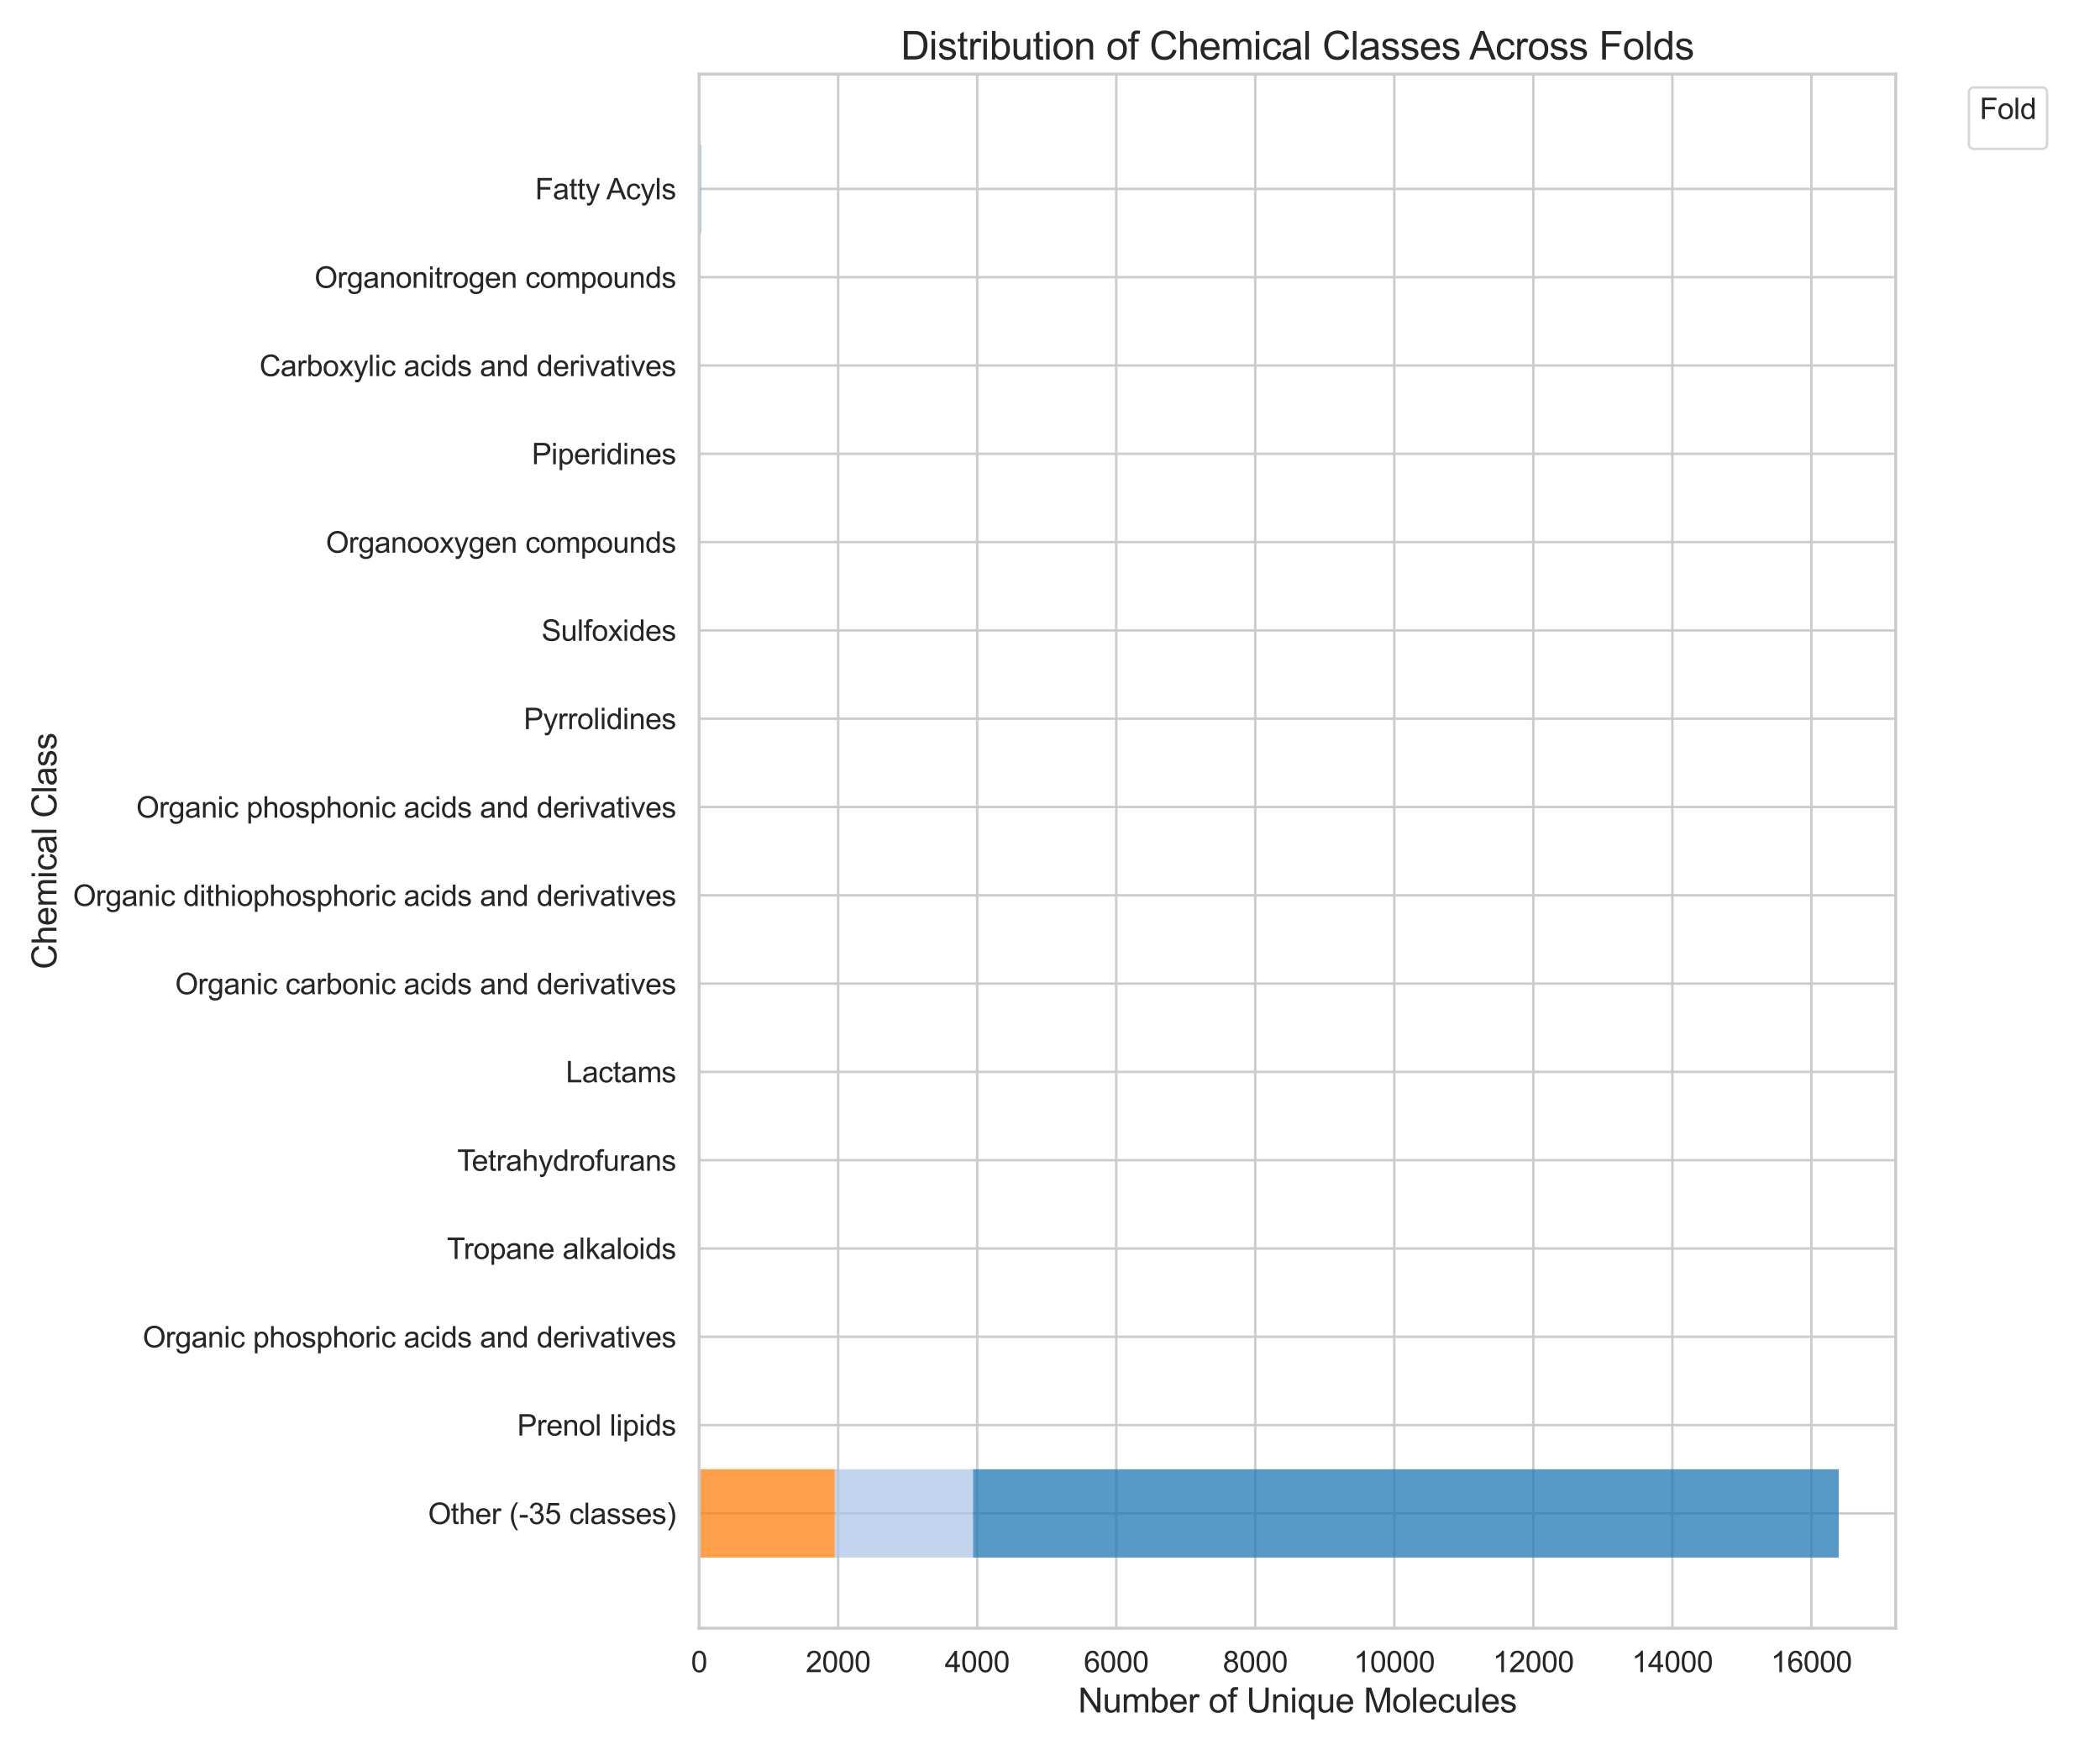 <?xml version="1.0" encoding="utf-8" standalone="no"?>
<!DOCTYPE svg PUBLIC "-//W3C//DTD SVG 1.1//EN"
  "http://www.w3.org/Graphics/SVG/1.1/DTD/svg11.dtd">
<svg xmlns:xlink="http://www.w3.org/1999/xlink" width="864pt" height="720pt" viewBox="0 0 864 720" xmlns="http://www.w3.org/2000/svg" version="1.1">
 <defs>
  <style type="text/css">*{stroke-linejoin: round; stroke-linecap: butt}</style>
 </defs>
 <g id="figure_1">
  <g id="patch_1">
   <path d="M 0 720 
L 864 720 
L 864 0 
L 0 0 
z
" style="fill: #ffffff"/>
  </g>
  <g id="axes_1">
   <g id="patch_2">
    <path d="M 287.64 669.78 
L 779.95 669.78 
L 779.95 30.48 
L 287.64 30.48 
z
" style="fill: #ffffff"/>
   </g>
   <g id="matplotlib.axis_1">
    <g id="xtick_1">
     <g id="line2d_1">
      <path d="M 287.64 669.78 
L 287.64 30.48 
" clip-path="url(#p10489662d7)" style="fill: none; stroke: #cccccc; stroke-linecap: round"/>
     </g>
     <g id="text_1">
      <!-- 0 -->
      <g style="fill: #262626" transform="translate(284.303 687.869) scale(0.12 -0.12)">
       <defs>
        <path id="ArialMT-30" d="M 266 2259 
Q 266 3072 433 3567 
Q 600 4063 929 4331 
Q 1259 4600 1759 4600 
Q 2128 4600 2406 4451 
Q 2684 4303 2865 4023 
Q 3047 3744 3150 3342 
Q 3253 2941 3253 2259 
Q 3253 1453 3087 958 
Q 2922 463 2592 192 
Q 2263 -78 1759 -78 
Q 1097 -78 719 397 
Q 266 969 266 2259 
z
M 844 2259 
Q 844 1131 1108 757 
Q 1372 384 1759 384 
Q 2147 384 2411 759 
Q 2675 1134 2675 2259 
Q 2675 3391 2411 3762 
Q 2147 4134 1753 4134 
Q 1366 4134 1134 3806 
Q 844 3388 844 2259 
z
" transform="scale(0.016)"/>
       </defs>
       <use xlink:href="#ArialMT-30"/>
      </g>
     </g>
    </g>
    <g id="xtick_2">
     <g id="line2d_2">
      <path d="M 344.843 669.78 
L 344.843 30.48 
" clip-path="url(#p10489662d7)" style="fill: none; stroke: #cccccc; stroke-linecap: round"/>
     </g>
     <g id="text_2">
      <!-- 2000 -->
      <g style="fill: #262626" transform="translate(331.497 687.869) scale(0.12 -0.12)">
       <defs>
        <path id="ArialMT-32" d="M 3222 541 
L 3222 0 
L 194 0 
Q 188 203 259 391 
Q 375 700 629 1000 
Q 884 1300 1366 1694 
Q 2113 2306 2375 2664 
Q 2638 3022 2638 3341 
Q 2638 3675 2398 3904 
Q 2159 4134 1775 4134 
Q 1369 4134 1125 3890 
Q 881 3647 878 3216 
L 300 3275 
Q 359 3922 746 4261 
Q 1134 4600 1788 4600 
Q 2447 4600 2831 4234 
Q 3216 3869 3216 3328 
Q 3216 3053 3103 2787 
Q 2991 2522 2730 2228 
Q 2469 1934 1863 1422 
Q 1356 997 1212 845 
Q 1069 694 975 541 
L 3222 541 
z
" transform="scale(0.016)"/>
       </defs>
       <use xlink:href="#ArialMT-32"/>
       <use xlink:href="#ArialMT-30" x="55.615"/>
       <use xlink:href="#ArialMT-30" x="111.23"/>
       <use xlink:href="#ArialMT-30" x="166.846"/>
      </g>
     </g>
    </g>
    <g id="xtick_3">
     <g id="line2d_3">
      <path d="M 402.047 669.78 
L 402.047 30.48 
" clip-path="url(#p10489662d7)" style="fill: none; stroke: #cccccc; stroke-linecap: round"/>
     </g>
     <g id="text_3">
      <!-- 4000 -->
      <g style="fill: #262626" transform="translate(388.7 687.869) scale(0.12 -0.12)">
       <defs>
        <path id="ArialMT-34" d="M 2069 0 
L 2069 1097 
L 81 1097 
L 81 1613 
L 2172 4581 
L 2631 4581 
L 2631 1613 
L 3250 1613 
L 3250 1097 
L 2631 1097 
L 2631 0 
L 2069 0 
z
M 2069 1613 
L 2069 3678 
L 634 1613 
L 2069 1613 
z
" transform="scale(0.016)"/>
       </defs>
       <use xlink:href="#ArialMT-34"/>
       <use xlink:href="#ArialMT-30" x="55.615"/>
       <use xlink:href="#ArialMT-30" x="111.23"/>
       <use xlink:href="#ArialMT-30" x="166.846"/>
      </g>
     </g>
    </g>
    <g id="xtick_4">
     <g id="line2d_4">
      <path d="M 459.25 669.78 
L 459.25 30.48 
" clip-path="url(#p10489662d7)" style="fill: none; stroke: #cccccc; stroke-linecap: round"/>
     </g>
     <g id="text_4">
      <!-- 6000 -->
      <g style="fill: #262626" transform="translate(445.904 687.869) scale(0.12 -0.12)">
       <defs>
        <path id="ArialMT-36" d="M 3184 3459 
L 2625 3416 
Q 2550 3747 2413 3897 
Q 2184 4138 1850 4138 
Q 1581 4138 1378 3988 
Q 1113 3794 959 3422 
Q 806 3050 800 2363 
Q 1003 2672 1297 2822 
Q 1591 2972 1913 2972 
Q 2475 2972 2870 2558 
Q 3266 2144 3266 1488 
Q 3266 1056 3080 686 
Q 2894 316 2569 119 
Q 2244 -78 1831 -78 
Q 1128 -78 684 439 
Q 241 956 241 2144 
Q 241 3472 731 4075 
Q 1159 4600 1884 4600 
Q 2425 4600 2770 4297 
Q 3116 3994 3184 3459 
z
M 888 1484 
Q 888 1194 1011 928 
Q 1134 663 1356 523 
Q 1578 384 1822 384 
Q 2178 384 2434 671 
Q 2691 959 2691 1453 
Q 2691 1928 2437 2201 
Q 2184 2475 1800 2475 
Q 1419 2475 1153 2201 
Q 888 1928 888 1484 
z
" transform="scale(0.016)"/>
       </defs>
       <use xlink:href="#ArialMT-36"/>
       <use xlink:href="#ArialMT-30" x="55.615"/>
       <use xlink:href="#ArialMT-30" x="111.23"/>
       <use xlink:href="#ArialMT-30" x="166.846"/>
      </g>
     </g>
    </g>
    <g id="xtick_5">
     <g id="line2d_5">
      <path d="M 516.453 669.78 
L 516.453 30.48 
" clip-path="url(#p10489662d7)" style="fill: none; stroke: #cccccc; stroke-linecap: round"/>
     </g>
     <g id="text_5">
      <!-- 8000 -->
      <g style="fill: #262626" transform="translate(503.107 687.869) scale(0.12 -0.12)">
       <defs>
        <path id="ArialMT-38" d="M 1131 2484 
Q 781 2613 612 2850 
Q 444 3088 444 3419 
Q 444 3919 803 4259 
Q 1163 4600 1759 4600 
Q 2359 4600 2725 4251 
Q 3091 3903 3091 3403 
Q 3091 3084 2923 2848 
Q 2756 2613 2416 2484 
Q 2838 2347 3058 2040 
Q 3278 1734 3278 1309 
Q 3278 722 2862 322 
Q 2447 -78 1769 -78 
Q 1091 -78 675 323 
Q 259 725 259 1325 
Q 259 1772 486 2073 
Q 713 2375 1131 2484 
z
M 1019 3438 
Q 1019 3113 1228 2906 
Q 1438 2700 1772 2700 
Q 2097 2700 2305 2904 
Q 2513 3109 2513 3406 
Q 2513 3716 2298 3927 
Q 2084 4138 1766 4138 
Q 1444 4138 1231 3931 
Q 1019 3725 1019 3438 
z
M 838 1322 
Q 838 1081 952 856 
Q 1066 631 1291 507 
Q 1516 384 1775 384 
Q 2178 384 2440 643 
Q 2703 903 2703 1303 
Q 2703 1709 2433 1975 
Q 2163 2241 1756 2241 
Q 1359 2241 1098 1978 
Q 838 1716 838 1322 
z
" transform="scale(0.016)"/>
       </defs>
       <use xlink:href="#ArialMT-38"/>
       <use xlink:href="#ArialMT-30" x="55.615"/>
       <use xlink:href="#ArialMT-30" x="111.23"/>
       <use xlink:href="#ArialMT-30" x="166.846"/>
      </g>
     </g>
    </g>
    <g id="xtick_6">
     <g id="line2d_6">
      <path d="M 573.656 669.78 
L 573.656 30.48 
" clip-path="url(#p10489662d7)" style="fill: none; stroke: #cccccc; stroke-linecap: round"/>
     </g>
     <g id="text_6">
      <!-- 10000 -->
      <g style="fill: #262626" transform="translate(556.974 687.869) scale(0.12 -0.12)">
       <defs>
        <path id="ArialMT-31" d="M 2384 0 
L 1822 0 
L 1822 3584 
Q 1619 3391 1289 3197 
Q 959 3003 697 2906 
L 697 3450 
Q 1169 3672 1522 3987 
Q 1875 4303 2022 4600 
L 2384 4600 
L 2384 0 
z
" transform="scale(0.016)"/>
       </defs>
       <use xlink:href="#ArialMT-31"/>
       <use xlink:href="#ArialMT-30" x="55.615"/>
       <use xlink:href="#ArialMT-30" x="111.23"/>
       <use xlink:href="#ArialMT-30" x="166.846"/>
       <use xlink:href="#ArialMT-30" x="222.461"/>
      </g>
     </g>
    </g>
    <g id="xtick_7">
     <g id="line2d_7">
      <path d="M 630.86 669.78 
L 630.86 30.48 
" clip-path="url(#p10489662d7)" style="fill: none; stroke: #cccccc; stroke-linecap: round"/>
     </g>
     <g id="text_7">
      <!-- 12000 -->
      <g style="fill: #262626" transform="translate(614.177 687.869) scale(0.12 -0.12)">
       <use xlink:href="#ArialMT-31"/>
       <use xlink:href="#ArialMT-32" x="55.615"/>
       <use xlink:href="#ArialMT-30" x="111.23"/>
       <use xlink:href="#ArialMT-30" x="166.846"/>
       <use xlink:href="#ArialMT-30" x="222.461"/>
      </g>
     </g>
    </g>
    <g id="xtick_8">
     <g id="line2d_8">
      <path d="M 688.063 669.78 
L 688.063 30.48 
" clip-path="url(#p10489662d7)" style="fill: none; stroke: #cccccc; stroke-linecap: round"/>
     </g>
     <g id="text_8">
      <!-- 14000 -->
      <g style="fill: #262626" transform="translate(671.38 687.869) scale(0.12 -0.12)">
       <use xlink:href="#ArialMT-31"/>
       <use xlink:href="#ArialMT-34" x="55.615"/>
       <use xlink:href="#ArialMT-30" x="111.23"/>
       <use xlink:href="#ArialMT-30" x="166.846"/>
       <use xlink:href="#ArialMT-30" x="222.461"/>
      </g>
     </g>
    </g>
    <g id="xtick_9">
     <g id="line2d_9">
      <path d="M 745.266 669.78 
L 745.266 30.48 
" clip-path="url(#p10489662d7)" style="fill: none; stroke: #cccccc; stroke-linecap: round"/>
     </g>
     <g id="text_9">
      <!-- 16000 -->
      <g style="fill: #262626" transform="translate(728.583 687.869) scale(0.12 -0.12)">
       <use xlink:href="#ArialMT-31"/>
       <use xlink:href="#ArialMT-36" x="55.615"/>
       <use xlink:href="#ArialMT-30" x="111.23"/>
       <use xlink:href="#ArialMT-30" x="166.846"/>
       <use xlink:href="#ArialMT-30" x="222.461"/>
      </g>
     </g>
    </g>
    <g id="text_10">
     <!-- Number of Unique Molecules -->
     <g style="fill: #262626" transform="translate(443.535 704.446) scale(0.14 -0.14)">
      <defs>
       <path id="ArialMT-4e" d="M 488 0 
L 488 4581 
L 1109 4581 
L 3516 984 
L 3516 4581 
L 4097 4581 
L 4097 0 
L 3475 0 
L 1069 3600 
L 1069 0 
L 488 0 
z
" transform="scale(0.016)"/>
       <path id="ArialMT-75" d="M 2597 0 
L 2597 488 
Q 2209 -75 1544 -75 
Q 1250 -75 995 37 
Q 741 150 617 320 
Q 494 491 444 738 
Q 409 903 409 1263 
L 409 3319 
L 972 3319 
L 972 1478 
Q 972 1038 1006 884 
Q 1059 663 1231 536 
Q 1403 409 1656 409 
Q 1909 409 2131 539 
Q 2353 669 2445 892 
Q 2538 1116 2538 1541 
L 2538 3319 
L 3100 3319 
L 3100 0 
L 2597 0 
z
" transform="scale(0.016)"/>
       <path id="ArialMT-6d" d="M 422 0 
L 422 3319 
L 925 3319 
L 925 2853 
Q 1081 3097 1340 3245 
Q 1600 3394 1931 3394 
Q 2300 3394 2536 3241 
Q 2772 3088 2869 2813 
Q 3263 3394 3894 3394 
Q 4388 3394 4653 3120 
Q 4919 2847 4919 2278 
L 4919 0 
L 4359 0 
L 4359 2091 
Q 4359 2428 4304 2576 
Q 4250 2725 4106 2815 
Q 3963 2906 3769 2906 
Q 3419 2906 3187 2673 
Q 2956 2441 2956 1928 
L 2956 0 
L 2394 0 
L 2394 2156 
Q 2394 2531 2256 2718 
Q 2119 2906 1806 2906 
Q 1569 2906 1367 2781 
Q 1166 2656 1075 2415 
Q 984 2175 984 1722 
L 984 0 
L 422 0 
z
" transform="scale(0.016)"/>
       <path id="ArialMT-62" d="M 941 0 
L 419 0 
L 419 4581 
L 981 4581 
L 981 2947 
Q 1338 3394 1891 3394 
Q 2197 3394 2470 3270 
Q 2744 3147 2920 2923 
Q 3097 2700 3197 2384 
Q 3297 2069 3297 1709 
Q 3297 856 2875 390 
Q 2453 -75 1863 -75 
Q 1275 -75 941 416 
L 941 0 
z
M 934 1684 
Q 934 1088 1097 822 
Q 1363 388 1816 388 
Q 2184 388 2453 708 
Q 2722 1028 2722 1663 
Q 2722 2313 2464 2622 
Q 2206 2931 1841 2931 
Q 1472 2931 1203 2611 
Q 934 2291 934 1684 
z
" transform="scale(0.016)"/>
       <path id="ArialMT-65" d="M 2694 1069 
L 3275 997 
Q 3138 488 2766 206 
Q 2394 -75 1816 -75 
Q 1088 -75 661 373 
Q 234 822 234 1631 
Q 234 2469 665 2931 
Q 1097 3394 1784 3394 
Q 2450 3394 2872 2941 
Q 3294 2488 3294 1666 
Q 3294 1616 3291 1516 
L 816 1516 
Q 847 969 1125 678 
Q 1403 388 1819 388 
Q 2128 388 2347 550 
Q 2566 713 2694 1069 
z
M 847 1978 
L 2700 1978 
Q 2663 2397 2488 2606 
Q 2219 2931 1791 2931 
Q 1403 2931 1139 2672 
Q 875 2413 847 1978 
z
" transform="scale(0.016)"/>
       <path id="ArialMT-72" d="M 416 0 
L 416 3319 
L 922 3319 
L 922 2816 
Q 1116 3169 1280 3281 
Q 1444 3394 1641 3394 
Q 1925 3394 2219 3213 
L 2025 2691 
Q 1819 2813 1613 2813 
Q 1428 2813 1281 2702 
Q 1134 2591 1072 2394 
Q 978 2094 978 1738 
L 978 0 
L 416 0 
z
" transform="scale(0.016)"/>
       <path id="ArialMT-20" transform="scale(0.016)"/>
       <path id="ArialMT-6f" d="M 213 1659 
Q 213 2581 725 3025 
Q 1153 3394 1769 3394 
Q 2453 3394 2887 2945 
Q 3322 2497 3322 1706 
Q 3322 1066 3130 698 
Q 2938 331 2570 128 
Q 2203 -75 1769 -75 
Q 1072 -75 642 372 
Q 213 819 213 1659 
z
M 791 1659 
Q 791 1022 1069 705 
Q 1347 388 1769 388 
Q 2188 388 2466 706 
Q 2744 1025 2744 1678 
Q 2744 2294 2464 2611 
Q 2184 2928 1769 2928 
Q 1347 2928 1069 2612 
Q 791 2297 791 1659 
z
" transform="scale(0.016)"/>
       <path id="ArialMT-66" d="M 556 0 
L 556 2881 
L 59 2881 
L 59 3319 
L 556 3319 
L 556 3672 
Q 556 4006 616 4169 
Q 697 4388 901 4523 
Q 1106 4659 1475 4659 
Q 1713 4659 2000 4603 
L 1916 4113 
Q 1741 4144 1584 4144 
Q 1328 4144 1222 4034 
Q 1116 3925 1116 3625 
L 1116 3319 
L 1763 3319 
L 1763 2881 
L 1116 2881 
L 1116 0 
L 556 0 
z
" transform="scale(0.016)"/>
       <path id="ArialMT-55" d="M 3500 4581 
L 4106 4581 
L 4106 1934 
Q 4106 1244 3950 837 
Q 3794 431 3386 176 
Q 2978 -78 2316 -78 
Q 1672 -78 1262 144 
Q 853 366 678 786 
Q 503 1206 503 1934 
L 503 4581 
L 1109 4581 
L 1109 1938 
Q 1109 1341 1220 1058 
Q 1331 775 1601 622 
Q 1872 469 2263 469 
Q 2931 469 3215 772 
Q 3500 1075 3500 1938 
L 3500 4581 
z
" transform="scale(0.016)"/>
       <path id="ArialMT-6e" d="M 422 0 
L 422 3319 
L 928 3319 
L 928 2847 
Q 1294 3394 1984 3394 
Q 2284 3394 2536 3286 
Q 2788 3178 2913 3003 
Q 3038 2828 3088 2588 
Q 3119 2431 3119 2041 
L 3119 0 
L 2556 0 
L 2556 2019 
Q 2556 2363 2490 2533 
Q 2425 2703 2258 2804 
Q 2091 2906 1866 2906 
Q 1506 2906 1245 2678 
Q 984 2450 984 1813 
L 984 0 
L 422 0 
z
" transform="scale(0.016)"/>
       <path id="ArialMT-69" d="M 425 3934 
L 425 4581 
L 988 4581 
L 988 3934 
L 425 3934 
z
M 425 0 
L 425 3319 
L 988 3319 
L 988 0 
L 425 0 
z
" transform="scale(0.016)"/>
       <path id="ArialMT-71" d="M 2538 -1272 
L 2538 353 
Q 2406 169 2170 47 
Q 1934 -75 1669 -75 
Q 1078 -75 651 397 
Q 225 869 225 1691 
Q 225 2191 398 2587 
Q 572 2984 901 3189 
Q 1231 3394 1625 3394 
Q 2241 3394 2594 2875 
L 2594 3319 
L 3100 3319 
L 3100 -1272 
L 2538 -1272 
z
M 803 1669 
Q 803 1028 1072 708 
Q 1341 388 1716 388 
Q 2075 388 2334 692 
Q 2594 997 2594 1619 
Q 2594 2281 2320 2615 
Q 2047 2950 1678 2950 
Q 1313 2950 1058 2639 
Q 803 2328 803 1669 
z
" transform="scale(0.016)"/>
       <path id="ArialMT-4d" d="M 475 0 
L 475 4581 
L 1388 4581 
L 2472 1338 
Q 2622 884 2691 659 
Q 2769 909 2934 1394 
L 4031 4581 
L 4847 4581 
L 4847 0 
L 4263 0 
L 4263 3834 
L 2931 0 
L 2384 0 
L 1059 3900 
L 1059 0 
L 475 0 
z
" transform="scale(0.016)"/>
       <path id="ArialMT-6c" d="M 409 0 
L 409 4581 
L 972 4581 
L 972 0 
L 409 0 
z
" transform="scale(0.016)"/>
       <path id="ArialMT-63" d="M 2588 1216 
L 3141 1144 
Q 3050 572 2676 248 
Q 2303 -75 1759 -75 
Q 1078 -75 664 370 
Q 250 816 250 1647 
Q 250 2184 428 2587 
Q 606 2991 970 3192 
Q 1334 3394 1763 3394 
Q 2303 3394 2647 3120 
Q 2991 2847 3088 2344 
L 2541 2259 
Q 2463 2594 2264 2762 
Q 2066 2931 1784 2931 
Q 1359 2931 1093 2626 
Q 828 2322 828 1663 
Q 828 994 1084 691 
Q 1341 388 1753 388 
Q 2084 388 2306 591 
Q 2528 794 2588 1216 
z
" transform="scale(0.016)"/>
       <path id="ArialMT-73" d="M 197 991 
L 753 1078 
Q 800 744 1014 566 
Q 1228 388 1613 388 
Q 2000 388 2187 545 
Q 2375 703 2375 916 
Q 2375 1106 2209 1216 
Q 2094 1291 1634 1406 
Q 1016 1563 777 1677 
Q 538 1791 414 1992 
Q 291 2194 291 2438 
Q 291 2659 392 2848 
Q 494 3038 669 3163 
Q 800 3259 1026 3326 
Q 1253 3394 1513 3394 
Q 1903 3394 2198 3281 
Q 2494 3169 2634 2976 
Q 2775 2784 2828 2463 
L 2278 2388 
Q 2241 2644 2061 2787 
Q 1881 2931 1553 2931 
Q 1166 2931 1000 2803 
Q 834 2675 834 2503 
Q 834 2394 903 2306 
Q 972 2216 1119 2156 
Q 1203 2125 1616 2013 
Q 2213 1853 2448 1751 
Q 2684 1650 2818 1456 
Q 2953 1263 2953 975 
Q 2953 694 2789 445 
Q 2625 197 2315 61 
Q 2006 -75 1616 -75 
Q 969 -75 630 194 
Q 291 463 197 991 
z
" transform="scale(0.016)"/>
      </defs>
      <use xlink:href="#ArialMT-4e"/>
      <use xlink:href="#ArialMT-75" x="72.217"/>
      <use xlink:href="#ArialMT-6d" x="127.832"/>
      <use xlink:href="#ArialMT-62" x="211.133"/>
      <use xlink:href="#ArialMT-65" x="266.748"/>
      <use xlink:href="#ArialMT-72" x="322.363"/>
      <use xlink:href="#ArialMT-20" x="355.664"/>
      <use xlink:href="#ArialMT-6f" x="383.447"/>
      <use xlink:href="#ArialMT-66" x="439.062"/>
      <use xlink:href="#ArialMT-20" x="466.846"/>
      <use xlink:href="#ArialMT-55" x="494.629"/>
      <use xlink:href="#ArialMT-6e" x="566.846"/>
      <use xlink:href="#ArialMT-69" x="622.461"/>
      <use xlink:href="#ArialMT-71" x="644.678"/>
      <use xlink:href="#ArialMT-75" x="700.293"/>
      <use xlink:href="#ArialMT-65" x="755.908"/>
      <use xlink:href="#ArialMT-20" x="811.523"/>
      <use xlink:href="#ArialMT-4d" x="839.307"/>
      <use xlink:href="#ArialMT-6f" x="922.607"/>
      <use xlink:href="#ArialMT-6c" x="978.223"/>
      <use xlink:href="#ArialMT-65" x="1000.439"/>
      <use xlink:href="#ArialMT-63" x="1056.055"/>
      <use xlink:href="#ArialMT-75" x="1106.055"/>
      <use xlink:href="#ArialMT-6c" x="1161.67"/>
      <use xlink:href="#ArialMT-65" x="1183.887"/>
      <use xlink:href="#ArialMT-73" x="1239.502"/>
     </g>
    </g>
   </g>
   <g id="matplotlib.axis_2">
    <g id="ytick_1">
     <g id="line2d_10">
      <path d="M 287.64 77.701 
L 779.95 77.701 
" clip-path="url(#p10489662d7)" style="fill: none; stroke: #cccccc; stroke-linecap: round"/>
     </g>
     <g id="text_11">
      <!-- Fatty Acyls -->
      <g style="fill: #262626" transform="translate(220.126 81.996) scale(0.12 -0.12)">
       <defs>
        <path id="ArialMT-46" d="M 525 0 
L 525 4581 
L 3616 4581 
L 3616 4041 
L 1131 4041 
L 1131 2622 
L 3281 2622 
L 3281 2081 
L 1131 2081 
L 1131 0 
L 525 0 
z
" transform="scale(0.016)"/>
        <path id="ArialMT-61" d="M 2588 409 
Q 2275 144 1986 34 
Q 1697 -75 1366 -75 
Q 819 -75 525 192 
Q 231 459 231 875 
Q 231 1119 342 1320 
Q 453 1522 633 1644 
Q 813 1766 1038 1828 
Q 1203 1872 1538 1913 
Q 2219 1994 2541 2106 
Q 2544 2222 2544 2253 
Q 2544 2597 2384 2738 
Q 2169 2928 1744 2928 
Q 1347 2928 1158 2789 
Q 969 2650 878 2297 
L 328 2372 
Q 403 2725 575 2942 
Q 747 3159 1072 3276 
Q 1397 3394 1825 3394 
Q 2250 3394 2515 3294 
Q 2781 3194 2906 3042 
Q 3031 2891 3081 2659 
Q 3109 2516 3109 2141 
L 3109 1391 
Q 3109 606 3145 398 
Q 3181 191 3288 0 
L 2700 0 
Q 2613 175 2588 409 
z
M 2541 1666 
Q 2234 1541 1622 1453 
Q 1275 1403 1131 1340 
Q 988 1278 909 1158 
Q 831 1038 831 891 
Q 831 666 1001 516 
Q 1172 366 1500 366 
Q 1825 366 2078 508 
Q 2331 650 2450 897 
Q 2541 1088 2541 1459 
L 2541 1666 
z
" transform="scale(0.016)"/>
        <path id="ArialMT-74" d="M 1650 503 
L 1731 6 
Q 1494 -44 1306 -44 
Q 1000 -44 831 53 
Q 663 150 594 308 
Q 525 466 525 972 
L 525 2881 
L 113 2881 
L 113 3319 
L 525 3319 
L 525 4141 
L 1084 4478 
L 1084 3319 
L 1650 3319 
L 1650 2881 
L 1084 2881 
L 1084 941 
Q 1084 700 1114 631 
Q 1144 563 1211 522 
Q 1278 481 1403 481 
Q 1497 481 1650 503 
z
" transform="scale(0.016)"/>
        <path id="ArialMT-79" d="M 397 -1278 
L 334 -750 
Q 519 -800 656 -800 
Q 844 -800 956 -737 
Q 1069 -675 1141 -563 
Q 1194 -478 1313 -144 
Q 1328 -97 1363 -6 
L 103 3319 
L 709 3319 
L 1400 1397 
Q 1534 1031 1641 628 
Q 1738 1016 1872 1384 
L 2581 3319 
L 3144 3319 
L 1881 -56 
Q 1678 -603 1566 -809 
Q 1416 -1088 1222 -1217 
Q 1028 -1347 759 -1347 
Q 597 -1347 397 -1278 
z
" transform="scale(0.016)"/>
        <path id="ArialMT-41" d="M -9 0 
L 1750 4581 
L 2403 4581 
L 4278 0 
L 3588 0 
L 3053 1388 
L 1138 1388 
L 634 0 
L -9 0 
z
M 1313 1881 
L 2866 1881 
L 2388 3150 
Q 2169 3728 2063 4100 
Q 1975 3659 1816 3225 
L 1313 1881 
z
" transform="scale(0.016)"/>
       </defs>
       <use xlink:href="#ArialMT-46"/>
       <use xlink:href="#ArialMT-61" x="61.084"/>
       <use xlink:href="#ArialMT-74" x="116.699"/>
       <use xlink:href="#ArialMT-74" x="144.482"/>
       <use xlink:href="#ArialMT-79" x="172.266"/>
       <use xlink:href="#ArialMT-20" x="222.266"/>
       <use xlink:href="#ArialMT-41" x="244.549"/>
       <use xlink:href="#ArialMT-63" x="311.248"/>
       <use xlink:href="#ArialMT-79" x="361.248"/>
       <use xlink:href="#ArialMT-6c" x="411.248"/>
       <use xlink:href="#ArialMT-73" x="433.465"/>
      </g>
     </g>
    </g>
    <g id="ytick_2">
     <g id="line2d_11">
      <path d="M 287.64 114.025 
L 779.95 114.025 
" clip-path="url(#p10489662d7)" style="fill: none; stroke: #cccccc; stroke-linecap: round"/>
     </g>
     <g id="text_12">
      <!-- Organonitrogen compounds -->
      <g style="fill: #262626" transform="translate(129.389 118.396) scale(0.12 -0.12)">
       <defs>
        <path id="ArialMT-4f" d="M 309 2231 
Q 309 3372 921 4017 
Q 1534 4663 2503 4663 
Q 3138 4663 3647 4359 
Q 4156 4056 4423 3514 
Q 4691 2972 4691 2284 
Q 4691 1588 4409 1038 
Q 4128 488 3612 205 
Q 3097 -78 2500 -78 
Q 1853 -78 1343 234 
Q 834 547 571 1087 
Q 309 1628 309 2231 
z
M 934 2222 
Q 934 1394 1379 917 
Q 1825 441 2497 441 
Q 3181 441 3623 922 
Q 4066 1403 4066 2288 
Q 4066 2847 3877 3264 
Q 3688 3681 3323 3911 
Q 2959 4141 2506 4141 
Q 1863 4141 1398 3698 
Q 934 3256 934 2222 
z
" transform="scale(0.016)"/>
        <path id="ArialMT-67" d="M 319 -275 
L 866 -356 
Q 900 -609 1056 -725 
Q 1266 -881 1628 -881 
Q 2019 -881 2231 -725 
Q 2444 -569 2519 -288 
Q 2563 -116 2559 434 
Q 2191 0 1641 0 
Q 956 0 581 494 
Q 206 988 206 1678 
Q 206 2153 378 2554 
Q 550 2956 876 3175 
Q 1203 3394 1644 3394 
Q 2231 3394 2613 2919 
L 2613 3319 
L 3131 3319 
L 3131 450 
Q 3131 -325 2973 -648 
Q 2816 -972 2473 -1159 
Q 2131 -1347 1631 -1347 
Q 1038 -1347 672 -1080 
Q 306 -813 319 -275 
z
M 784 1719 
Q 784 1066 1043 766 
Q 1303 466 1694 466 
Q 2081 466 2343 764 
Q 2606 1063 2606 1700 
Q 2606 2309 2336 2618 
Q 2066 2928 1684 2928 
Q 1309 2928 1046 2623 
Q 784 2319 784 1719 
z
" transform="scale(0.016)"/>
        <path id="ArialMT-70" d="M 422 -1272 
L 422 3319 
L 934 3319 
L 934 2888 
Q 1116 3141 1344 3267 
Q 1572 3394 1897 3394 
Q 2322 3394 2647 3175 
Q 2972 2956 3137 2557 
Q 3303 2159 3303 1684 
Q 3303 1175 3120 767 
Q 2938 359 2589 142 
Q 2241 -75 1856 -75 
Q 1575 -75 1351 44 
Q 1128 163 984 344 
L 984 -1272 
L 422 -1272 
z
M 931 1641 
Q 931 1000 1190 694 
Q 1450 388 1819 388 
Q 2194 388 2461 705 
Q 2728 1022 2728 1688 
Q 2728 2322 2467 2637 
Q 2206 2953 1844 2953 
Q 1484 2953 1207 2617 
Q 931 2281 931 1641 
z
" transform="scale(0.016)"/>
        <path id="ArialMT-64" d="M 2575 0 
L 2575 419 
Q 2259 -75 1647 -75 
Q 1250 -75 917 144 
Q 584 363 401 755 
Q 219 1147 219 1656 
Q 219 2153 384 2558 
Q 550 2963 881 3178 
Q 1213 3394 1622 3394 
Q 1922 3394 2156 3267 
Q 2391 3141 2538 2938 
L 2538 4581 
L 3097 4581 
L 3097 0 
L 2575 0 
z
M 797 1656 
Q 797 1019 1065 703 
Q 1334 388 1700 388 
Q 2069 388 2326 689 
Q 2584 991 2584 1609 
Q 2584 2291 2321 2609 
Q 2059 2928 1675 2928 
Q 1300 2928 1048 2622 
Q 797 2316 797 1656 
z
" transform="scale(0.016)"/>
       </defs>
       <use xlink:href="#ArialMT-4f"/>
       <use xlink:href="#ArialMT-72" x="77.783"/>
       <use xlink:href="#ArialMT-67" x="111.084"/>
       <use xlink:href="#ArialMT-61" x="166.699"/>
       <use xlink:href="#ArialMT-6e" x="222.314"/>
       <use xlink:href="#ArialMT-6f" x="277.93"/>
       <use xlink:href="#ArialMT-6e" x="333.545"/>
       <use xlink:href="#ArialMT-69" x="389.16"/>
       <use xlink:href="#ArialMT-74" x="411.377"/>
       <use xlink:href="#ArialMT-72" x="439.16"/>
       <use xlink:href="#ArialMT-6f" x="472.461"/>
       <use xlink:href="#ArialMT-67" x="528.076"/>
       <use xlink:href="#ArialMT-65" x="583.691"/>
       <use xlink:href="#ArialMT-6e" x="639.307"/>
       <use xlink:href="#ArialMT-20" x="694.922"/>
       <use xlink:href="#ArialMT-63" x="722.705"/>
       <use xlink:href="#ArialMT-6f" x="772.705"/>
       <use xlink:href="#ArialMT-6d" x="828.32"/>
       <use xlink:href="#ArialMT-70" x="911.621"/>
       <use xlink:href="#ArialMT-6f" x="967.236"/>
       <use xlink:href="#ArialMT-75" x="1022.852"/>
       <use xlink:href="#ArialMT-6e" x="1078.467"/>
       <use xlink:href="#ArialMT-64" x="1134.082"/>
       <use xlink:href="#ArialMT-73" x="1189.697"/>
      </g>
     </g>
    </g>
    <g id="ytick_3">
     <g id="line2d_12">
      <path d="M 287.64 150.349 
L 779.95 150.349 
" clip-path="url(#p10489662d7)" style="fill: none; stroke: #cccccc; stroke-linecap: round"/>
     </g>
     <g id="text_13">
      <!-- Carboxylic acids and derivatives -->
      <g style="fill: #262626" transform="translate(106.739 154.717) scale(0.12 -0.12)">
       <defs>
        <path id="ArialMT-43" d="M 3763 1606 
L 4369 1453 
Q 4178 706 3683 314 
Q 3188 -78 2472 -78 
Q 1731 -78 1267 223 
Q 803 525 561 1097 
Q 319 1669 319 2325 
Q 319 3041 592 3573 
Q 866 4106 1370 4382 
Q 1875 4659 2481 4659 
Q 3169 4659 3637 4309 
Q 4106 3959 4291 3325 
L 3694 3184 
Q 3534 3684 3231 3912 
Q 2928 4141 2469 4141 
Q 1941 4141 1586 3887 
Q 1231 3634 1087 3207 
Q 944 2781 944 2328 
Q 944 1744 1114 1308 
Q 1284 872 1643 656 
Q 2003 441 2422 441 
Q 2931 441 3284 734 
Q 3638 1028 3763 1606 
z
" transform="scale(0.016)"/>
        <path id="ArialMT-78" d="M 47 0 
L 1259 1725 
L 138 3319 
L 841 3319 
L 1350 2541 
Q 1494 2319 1581 2169 
Q 1719 2375 1834 2534 
L 2394 3319 
L 3066 3319 
L 1919 1756 
L 3153 0 
L 2463 0 
L 1781 1031 
L 1600 1309 
L 728 0 
L 47 0 
z
" transform="scale(0.016)"/>
        <path id="ArialMT-76" d="M 1344 0 
L 81 3319 
L 675 3319 
L 1388 1331 
Q 1503 1009 1600 663 
Q 1675 925 1809 1294 
L 2547 3319 
L 3125 3319 
L 1869 0 
L 1344 0 
z
" transform="scale(0.016)"/>
       </defs>
       <use xlink:href="#ArialMT-43"/>
       <use xlink:href="#ArialMT-61" x="72.217"/>
       <use xlink:href="#ArialMT-72" x="127.832"/>
       <use xlink:href="#ArialMT-62" x="161.133"/>
       <use xlink:href="#ArialMT-6f" x="216.748"/>
       <use xlink:href="#ArialMT-78" x="272.363"/>
       <use xlink:href="#ArialMT-79" x="322.363"/>
       <use xlink:href="#ArialMT-6c" x="372.363"/>
       <use xlink:href="#ArialMT-69" x="394.58"/>
       <use xlink:href="#ArialMT-63" x="416.797"/>
       <use xlink:href="#ArialMT-20" x="466.797"/>
       <use xlink:href="#ArialMT-61" x="494.58"/>
       <use xlink:href="#ArialMT-63" x="550.195"/>
       <use xlink:href="#ArialMT-69" x="600.195"/>
       <use xlink:href="#ArialMT-64" x="622.412"/>
       <use xlink:href="#ArialMT-73" x="678.027"/>
       <use xlink:href="#ArialMT-20" x="728.027"/>
       <use xlink:href="#ArialMT-61" x="755.811"/>
       <use xlink:href="#ArialMT-6e" x="811.426"/>
       <use xlink:href="#ArialMT-64" x="867.041"/>
       <use xlink:href="#ArialMT-20" x="922.656"/>
       <use xlink:href="#ArialMT-64" x="950.439"/>
       <use xlink:href="#ArialMT-65" x="1006.055"/>
       <use xlink:href="#ArialMT-72" x="1061.67"/>
       <use xlink:href="#ArialMT-69" x="1094.971"/>
       <use xlink:href="#ArialMT-76" x="1117.188"/>
       <use xlink:href="#ArialMT-61" x="1167.188"/>
       <use xlink:href="#ArialMT-74" x="1222.803"/>
       <use xlink:href="#ArialMT-69" x="1250.586"/>
       <use xlink:href="#ArialMT-76" x="1272.803"/>
       <use xlink:href="#ArialMT-65" x="1322.803"/>
       <use xlink:href="#ArialMT-73" x="1378.418"/>
      </g>
     </g>
    </g>
    <g id="ytick_4">
     <g id="line2d_13">
      <path d="M 287.64 186.673 
L 779.95 186.673 
" clip-path="url(#p10489662d7)" style="fill: none; stroke: #cccccc; stroke-linecap: round"/>
     </g>
     <g id="text_14">
      <!-- Piperidines -->
      <g style="fill: #262626" transform="translate(218.776 190.967) scale(0.12 -0.12)">
       <defs>
        <path id="ArialMT-50" d="M 494 0 
L 494 4581 
L 2222 4581 
Q 2678 4581 2919 4538 
Q 3256 4481 3484 4323 
Q 3713 4166 3852 3881 
Q 3991 3597 3991 3256 
Q 3991 2672 3619 2267 
Q 3247 1863 2275 1863 
L 1100 1863 
L 1100 0 
L 494 0 
z
M 1100 2403 
L 2284 2403 
Q 2872 2403 3119 2622 
Q 3366 2841 3366 3238 
Q 3366 3525 3220 3729 
Q 3075 3934 2838 4000 
Q 2684 4041 2272 4041 
L 1100 4041 
L 1100 2403 
z
" transform="scale(0.016)"/>
       </defs>
       <use xlink:href="#ArialMT-50"/>
       <use xlink:href="#ArialMT-69" x="66.699"/>
       <use xlink:href="#ArialMT-70" x="88.916"/>
       <use xlink:href="#ArialMT-65" x="144.531"/>
       <use xlink:href="#ArialMT-72" x="200.146"/>
       <use xlink:href="#ArialMT-69" x="233.447"/>
       <use xlink:href="#ArialMT-64" x="255.664"/>
       <use xlink:href="#ArialMT-69" x="311.279"/>
       <use xlink:href="#ArialMT-6e" x="333.496"/>
       <use xlink:href="#ArialMT-65" x="389.111"/>
       <use xlink:href="#ArialMT-73" x="444.727"/>
      </g>
     </g>
    </g>
    <g id="ytick_5">
     <g id="line2d_14">
      <path d="M 287.64 222.996 
L 779.95 222.996 
" clip-path="url(#p10489662d7)" style="fill: none; stroke: #cccccc; stroke-linecap: round"/>
     </g>
     <g id="text_15">
      <!-- Organooxygen compounds -->
      <g style="fill: #262626" transform="translate(134.058 227.368) scale(0.12 -0.12)">
       <use xlink:href="#ArialMT-4f"/>
       <use xlink:href="#ArialMT-72" x="77.783"/>
       <use xlink:href="#ArialMT-67" x="111.084"/>
       <use xlink:href="#ArialMT-61" x="166.699"/>
       <use xlink:href="#ArialMT-6e" x="222.314"/>
       <use xlink:href="#ArialMT-6f" x="277.93"/>
       <use xlink:href="#ArialMT-6f" x="333.545"/>
       <use xlink:href="#ArialMT-78" x="389.16"/>
       <use xlink:href="#ArialMT-79" x="439.16"/>
       <use xlink:href="#ArialMT-67" x="489.16"/>
       <use xlink:href="#ArialMT-65" x="544.775"/>
       <use xlink:href="#ArialMT-6e" x="600.391"/>
       <use xlink:href="#ArialMT-20" x="656.006"/>
       <use xlink:href="#ArialMT-63" x="683.789"/>
       <use xlink:href="#ArialMT-6f" x="733.789"/>
       <use xlink:href="#ArialMT-6d" x="789.404"/>
       <use xlink:href="#ArialMT-70" x="872.705"/>
       <use xlink:href="#ArialMT-6f" x="928.32"/>
       <use xlink:href="#ArialMT-75" x="983.936"/>
       <use xlink:href="#ArialMT-6e" x="1039.551"/>
       <use xlink:href="#ArialMT-64" x="1095.166"/>
       <use xlink:href="#ArialMT-73" x="1150.781"/>
      </g>
     </g>
    </g>
    <g id="ytick_6">
     <g id="line2d_15">
      <path d="M 287.64 259.32 
L 779.95 259.32 
" clip-path="url(#p10489662d7)" style="fill: none; stroke: #cccccc; stroke-linecap: round"/>
     </g>
     <g id="text_16">
      <!-- Sulfoxides -->
      <g style="fill: #262626" transform="translate(222.777 263.615) scale(0.12 -0.12)">
       <defs>
        <path id="ArialMT-53" d="M 288 1472 
L 859 1522 
Q 900 1178 1048 958 
Q 1197 738 1509 602 
Q 1822 466 2213 466 
Q 2559 466 2825 569 
Q 3091 672 3220 851 
Q 3350 1031 3350 1244 
Q 3350 1459 3225 1620 
Q 3100 1781 2813 1891 
Q 2628 1963 1997 2114 
Q 1366 2266 1113 2400 
Q 784 2572 623 2826 
Q 463 3081 463 3397 
Q 463 3744 659 4045 
Q 856 4347 1234 4503 
Q 1613 4659 2075 4659 
Q 2584 4659 2973 4495 
Q 3363 4331 3572 4012 
Q 3781 3694 3797 3291 
L 3216 3247 
Q 3169 3681 2898 3903 
Q 2628 4125 2100 4125 
Q 1550 4125 1298 3923 
Q 1047 3722 1047 3438 
Q 1047 3191 1225 3031 
Q 1400 2872 2139 2705 
Q 2878 2538 3153 2413 
Q 3553 2228 3743 1945 
Q 3934 1663 3934 1294 
Q 3934 928 3725 604 
Q 3516 281 3123 101 
Q 2731 -78 2241 -78 
Q 1619 -78 1198 103 
Q 778 284 539 648 
Q 300 1013 288 1472 
z
" transform="scale(0.016)"/>
       </defs>
       <use xlink:href="#ArialMT-53"/>
       <use xlink:href="#ArialMT-75" x="66.699"/>
       <use xlink:href="#ArialMT-6c" x="122.314"/>
       <use xlink:href="#ArialMT-66" x="144.531"/>
       <use xlink:href="#ArialMT-6f" x="172.314"/>
       <use xlink:href="#ArialMT-78" x="227.93"/>
       <use xlink:href="#ArialMT-69" x="277.93"/>
       <use xlink:href="#ArialMT-64" x="300.146"/>
       <use xlink:href="#ArialMT-65" x="355.762"/>
       <use xlink:href="#ArialMT-73" x="411.377"/>
      </g>
     </g>
    </g>
    <g id="ytick_7">
     <g id="line2d_16">
      <path d="M 287.64 295.644 
L 779.95 295.644 
" clip-path="url(#p10489662d7)" style="fill: none; stroke: #cccccc; stroke-linecap: round"/>
     </g>
     <g id="text_17">
      <!-- Pyrrolidines -->
      <g style="fill: #262626" transform="translate(215.453 299.939) scale(0.12 -0.12)">
       <use xlink:href="#ArialMT-50"/>
       <use xlink:href="#ArialMT-79" x="66.699"/>
       <use xlink:href="#ArialMT-72" x="116.699"/>
       <use xlink:href="#ArialMT-72" x="150"/>
       <use xlink:href="#ArialMT-6f" x="183.301"/>
       <use xlink:href="#ArialMT-6c" x="238.916"/>
       <use xlink:href="#ArialMT-69" x="261.133"/>
       <use xlink:href="#ArialMT-64" x="283.35"/>
       <use xlink:href="#ArialMT-69" x="338.965"/>
       <use xlink:href="#ArialMT-6e" x="361.182"/>
       <use xlink:href="#ArialMT-65" x="416.797"/>
       <use xlink:href="#ArialMT-73" x="472.412"/>
      </g>
     </g>
    </g>
    <g id="ytick_8">
     <g id="line2d_17">
      <path d="M 287.64 331.968 
L 779.95 331.968 
" clip-path="url(#p10489662d7)" style="fill: none; stroke: #cccccc; stroke-linecap: round"/>
     </g>
     <g id="text_18">
      <!-- Organic phosphonic acids and derivatives -->
      <g style="fill: #262626" transform="translate(56.026 336.34) scale(0.12 -0.12)">
       <defs>
        <path id="ArialMT-68" d="M 422 0 
L 422 4581 
L 984 4581 
L 984 2938 
Q 1378 3394 1978 3394 
Q 2347 3394 2619 3248 
Q 2891 3103 3008 2847 
Q 3125 2591 3125 2103 
L 3125 0 
L 2563 0 
L 2563 2103 
Q 2563 2525 2380 2717 
Q 2197 2909 1863 2909 
Q 1613 2909 1392 2779 
Q 1172 2650 1078 2428 
Q 984 2206 984 1816 
L 984 0 
L 422 0 
z
" transform="scale(0.016)"/>
       </defs>
       <use xlink:href="#ArialMT-4f"/>
       <use xlink:href="#ArialMT-72" x="77.783"/>
       <use xlink:href="#ArialMT-67" x="111.084"/>
       <use xlink:href="#ArialMT-61" x="166.699"/>
       <use xlink:href="#ArialMT-6e" x="222.314"/>
       <use xlink:href="#ArialMT-69" x="277.93"/>
       <use xlink:href="#ArialMT-63" x="300.146"/>
       <use xlink:href="#ArialMT-20" x="350.146"/>
       <use xlink:href="#ArialMT-70" x="377.93"/>
       <use xlink:href="#ArialMT-68" x="433.545"/>
       <use xlink:href="#ArialMT-6f" x="489.16"/>
       <use xlink:href="#ArialMT-73" x="544.775"/>
       <use xlink:href="#ArialMT-70" x="594.775"/>
       <use xlink:href="#ArialMT-68" x="650.391"/>
       <use xlink:href="#ArialMT-6f" x="706.006"/>
       <use xlink:href="#ArialMT-6e" x="761.621"/>
       <use xlink:href="#ArialMT-69" x="817.236"/>
       <use xlink:href="#ArialMT-63" x="839.453"/>
       <use xlink:href="#ArialMT-20" x="889.453"/>
       <use xlink:href="#ArialMT-61" x="917.236"/>
       <use xlink:href="#ArialMT-63" x="972.852"/>
       <use xlink:href="#ArialMT-69" x="1022.852"/>
       <use xlink:href="#ArialMT-64" x="1045.068"/>
       <use xlink:href="#ArialMT-73" x="1100.684"/>
       <use xlink:href="#ArialMT-20" x="1150.684"/>
       <use xlink:href="#ArialMT-61" x="1178.467"/>
       <use xlink:href="#ArialMT-6e" x="1234.082"/>
       <use xlink:href="#ArialMT-64" x="1289.697"/>
       <use xlink:href="#ArialMT-20" x="1345.312"/>
       <use xlink:href="#ArialMT-64" x="1373.096"/>
       <use xlink:href="#ArialMT-65" x="1428.711"/>
       <use xlink:href="#ArialMT-72" x="1484.326"/>
       <use xlink:href="#ArialMT-69" x="1517.627"/>
       <use xlink:href="#ArialMT-76" x="1539.844"/>
       <use xlink:href="#ArialMT-61" x="1589.844"/>
       <use xlink:href="#ArialMT-74" x="1645.459"/>
       <use xlink:href="#ArialMT-69" x="1673.242"/>
       <use xlink:href="#ArialMT-76" x="1695.459"/>
       <use xlink:href="#ArialMT-65" x="1745.459"/>
       <use xlink:href="#ArialMT-73" x="1801.074"/>
      </g>
     </g>
    </g>
    <g id="ytick_9">
     <g id="line2d_18">
      <path d="M 287.64 368.292 
L 779.95 368.292 
" clip-path="url(#p10489662d7)" style="fill: none; stroke: #cccccc; stroke-linecap: round"/>
     </g>
     <g id="text_19">
      <!-- Organic dithiophosphoric acids and derivatives -->
      <g style="fill: #262626" transform="translate(30.017 372.663) scale(0.12 -0.12)">
       <use xlink:href="#ArialMT-4f"/>
       <use xlink:href="#ArialMT-72" x="77.783"/>
       <use xlink:href="#ArialMT-67" x="111.084"/>
       <use xlink:href="#ArialMT-61" x="166.699"/>
       <use xlink:href="#ArialMT-6e" x="222.314"/>
       <use xlink:href="#ArialMT-69" x="277.93"/>
       <use xlink:href="#ArialMT-63" x="300.146"/>
       <use xlink:href="#ArialMT-20" x="350.146"/>
       <use xlink:href="#ArialMT-64" x="377.93"/>
       <use xlink:href="#ArialMT-69" x="433.545"/>
       <use xlink:href="#ArialMT-74" x="455.762"/>
       <use xlink:href="#ArialMT-68" x="483.545"/>
       <use xlink:href="#ArialMT-69" x="539.16"/>
       <use xlink:href="#ArialMT-6f" x="561.377"/>
       <use xlink:href="#ArialMT-70" x="616.992"/>
       <use xlink:href="#ArialMT-68" x="672.607"/>
       <use xlink:href="#ArialMT-6f" x="728.223"/>
       <use xlink:href="#ArialMT-73" x="783.838"/>
       <use xlink:href="#ArialMT-70" x="833.838"/>
       <use xlink:href="#ArialMT-68" x="889.453"/>
       <use xlink:href="#ArialMT-6f" x="945.068"/>
       <use xlink:href="#ArialMT-72" x="1000.684"/>
       <use xlink:href="#ArialMT-69" x="1033.984"/>
       <use xlink:href="#ArialMT-63" x="1056.201"/>
       <use xlink:href="#ArialMT-20" x="1106.201"/>
       <use xlink:href="#ArialMT-61" x="1133.984"/>
       <use xlink:href="#ArialMT-63" x="1189.6"/>
       <use xlink:href="#ArialMT-69" x="1239.6"/>
       <use xlink:href="#ArialMT-64" x="1261.816"/>
       <use xlink:href="#ArialMT-73" x="1317.432"/>
       <use xlink:href="#ArialMT-20" x="1367.432"/>
       <use xlink:href="#ArialMT-61" x="1395.215"/>
       <use xlink:href="#ArialMT-6e" x="1450.83"/>
       <use xlink:href="#ArialMT-64" x="1506.445"/>
       <use xlink:href="#ArialMT-20" x="1562.061"/>
       <use xlink:href="#ArialMT-64" x="1589.844"/>
       <use xlink:href="#ArialMT-65" x="1645.459"/>
       <use xlink:href="#ArialMT-72" x="1701.074"/>
       <use xlink:href="#ArialMT-69" x="1734.375"/>
       <use xlink:href="#ArialMT-76" x="1756.592"/>
       <use xlink:href="#ArialMT-61" x="1806.592"/>
       <use xlink:href="#ArialMT-74" x="1862.207"/>
       <use xlink:href="#ArialMT-69" x="1889.99"/>
       <use xlink:href="#ArialMT-76" x="1912.207"/>
       <use xlink:href="#ArialMT-65" x="1962.207"/>
       <use xlink:href="#ArialMT-73" x="2017.822"/>
      </g>
     </g>
    </g>
    <g id="ytick_10">
     <g id="line2d_19">
      <path d="M 287.64 404.616 
L 779.95 404.616 
" clip-path="url(#p10489662d7)" style="fill: none; stroke: #cccccc; stroke-linecap: round"/>
     </g>
     <g id="text_20">
      <!-- Organic carbonic acids and derivatives -->
      <g style="fill: #262626" transform="translate(72.049 408.987) scale(0.12 -0.12)">
       <use xlink:href="#ArialMT-4f"/>
       <use xlink:href="#ArialMT-72" x="77.783"/>
       <use xlink:href="#ArialMT-67" x="111.084"/>
       <use xlink:href="#ArialMT-61" x="166.699"/>
       <use xlink:href="#ArialMT-6e" x="222.314"/>
       <use xlink:href="#ArialMT-69" x="277.93"/>
       <use xlink:href="#ArialMT-63" x="300.146"/>
       <use xlink:href="#ArialMT-20" x="350.146"/>
       <use xlink:href="#ArialMT-63" x="377.93"/>
       <use xlink:href="#ArialMT-61" x="427.93"/>
       <use xlink:href="#ArialMT-72" x="483.545"/>
       <use xlink:href="#ArialMT-62" x="516.846"/>
       <use xlink:href="#ArialMT-6f" x="572.461"/>
       <use xlink:href="#ArialMT-6e" x="628.076"/>
       <use xlink:href="#ArialMT-69" x="683.691"/>
       <use xlink:href="#ArialMT-63" x="705.908"/>
       <use xlink:href="#ArialMT-20" x="755.908"/>
       <use xlink:href="#ArialMT-61" x="783.691"/>
       <use xlink:href="#ArialMT-63" x="839.307"/>
       <use xlink:href="#ArialMT-69" x="889.307"/>
       <use xlink:href="#ArialMT-64" x="911.523"/>
       <use xlink:href="#ArialMT-73" x="967.139"/>
       <use xlink:href="#ArialMT-20" x="1017.139"/>
       <use xlink:href="#ArialMT-61" x="1044.922"/>
       <use xlink:href="#ArialMT-6e" x="1100.537"/>
       <use xlink:href="#ArialMT-64" x="1156.152"/>
       <use xlink:href="#ArialMT-20" x="1211.768"/>
       <use xlink:href="#ArialMT-64" x="1239.551"/>
       <use xlink:href="#ArialMT-65" x="1295.166"/>
       <use xlink:href="#ArialMT-72" x="1350.781"/>
       <use xlink:href="#ArialMT-69" x="1384.082"/>
       <use xlink:href="#ArialMT-76" x="1406.299"/>
       <use xlink:href="#ArialMT-61" x="1456.299"/>
       <use xlink:href="#ArialMT-74" x="1511.914"/>
       <use xlink:href="#ArialMT-69" x="1539.697"/>
       <use xlink:href="#ArialMT-76" x="1561.914"/>
       <use xlink:href="#ArialMT-65" x="1611.914"/>
       <use xlink:href="#ArialMT-73" x="1667.529"/>
      </g>
     </g>
    </g>
    <g id="ytick_11">
     <g id="line2d_20">
      <path d="M 287.64 440.94 
L 779.95 440.94 
" clip-path="url(#p10489662d7)" style="fill: none; stroke: #cccccc; stroke-linecap: round"/>
     </g>
     <g id="text_21">
      <!-- Lactams -->
      <g style="fill: #262626" transform="translate(232.791 445.234) scale(0.12 -0.12)">
       <defs>
        <path id="ArialMT-4c" d="M 469 0 
L 469 4581 
L 1075 4581 
L 1075 541 
L 3331 541 
L 3331 0 
L 469 0 
z
" transform="scale(0.016)"/>
       </defs>
       <use xlink:href="#ArialMT-4c"/>
       <use xlink:href="#ArialMT-61" x="55.615"/>
       <use xlink:href="#ArialMT-63" x="111.23"/>
       <use xlink:href="#ArialMT-74" x="161.23"/>
       <use xlink:href="#ArialMT-61" x="189.014"/>
       <use xlink:href="#ArialMT-6d" x="244.629"/>
       <use xlink:href="#ArialMT-73" x="327.93"/>
      </g>
     </g>
    </g>
    <g id="ytick_12">
     <g id="line2d_21">
      <path d="M 287.64 477.264 
L 779.95 477.264 
" clip-path="url(#p10489662d7)" style="fill: none; stroke: #cccccc; stroke-linecap: round"/>
     </g>
     <g id="text_22">
      <!-- Tetrahydrofurans -->
      <g style="fill: #262626" transform="translate(188.106 481.631) scale(0.12 -0.12)">
       <defs>
        <path id="ArialMT-54" d="M 1659 0 
L 1659 4041 
L 150 4041 
L 150 4581 
L 3781 4581 
L 3781 4041 
L 2266 4041 
L 2266 0 
L 1659 0 
z
" transform="scale(0.016)"/>
       </defs>
       <use xlink:href="#ArialMT-54"/>
       <use xlink:href="#ArialMT-65" x="49.959"/>
       <use xlink:href="#ArialMT-74" x="105.574"/>
       <use xlink:href="#ArialMT-72" x="133.357"/>
       <use xlink:href="#ArialMT-61" x="166.658"/>
       <use xlink:href="#ArialMT-68" x="222.273"/>
       <use xlink:href="#ArialMT-79" x="277.889"/>
       <use xlink:href="#ArialMT-64" x="327.889"/>
       <use xlink:href="#ArialMT-72" x="383.504"/>
       <use xlink:href="#ArialMT-6f" x="416.805"/>
       <use xlink:href="#ArialMT-66" x="472.42"/>
       <use xlink:href="#ArialMT-75" x="500.203"/>
       <use xlink:href="#ArialMT-72" x="555.818"/>
       <use xlink:href="#ArialMT-61" x="589.119"/>
       <use xlink:href="#ArialMT-6e" x="644.734"/>
       <use xlink:href="#ArialMT-73" x="700.35"/>
      </g>
     </g>
    </g>
    <g id="ytick_13">
     <g id="line2d_22">
      <path d="M 287.64 513.587 
L 779.95 513.587 
" clip-path="url(#p10489662d7)" style="fill: none; stroke: #cccccc; stroke-linecap: round"/>
     </g>
     <g id="text_23">
      <!-- Tropane alkaloids -->
      <g style="fill: #262626" transform="translate(183.874 517.882) scale(0.12 -0.12)">
       <defs>
        <path id="ArialMT-6b" d="M 425 0 
L 425 4581 
L 988 4581 
L 988 1969 
L 2319 3319 
L 3047 3319 
L 1778 2088 
L 3175 0 
L 2481 0 
L 1384 1697 
L 988 1316 
L 988 0 
L 425 0 
z
" transform="scale(0.016)"/>
       </defs>
       <use xlink:href="#ArialMT-54"/>
       <use xlink:href="#ArialMT-72" x="57.334"/>
       <use xlink:href="#ArialMT-6f" x="90.635"/>
       <use xlink:href="#ArialMT-70" x="146.25"/>
       <use xlink:href="#ArialMT-61" x="201.865"/>
       <use xlink:href="#ArialMT-6e" x="257.48"/>
       <use xlink:href="#ArialMT-65" x="313.096"/>
       <use xlink:href="#ArialMT-20" x="368.711"/>
       <use xlink:href="#ArialMT-61" x="396.494"/>
       <use xlink:href="#ArialMT-6c" x="452.109"/>
       <use xlink:href="#ArialMT-6b" x="474.326"/>
       <use xlink:href="#ArialMT-61" x="524.326"/>
       <use xlink:href="#ArialMT-6c" x="579.941"/>
       <use xlink:href="#ArialMT-6f" x="602.158"/>
       <use xlink:href="#ArialMT-69" x="657.773"/>
       <use xlink:href="#ArialMT-64" x="679.99"/>
       <use xlink:href="#ArialMT-73" x="735.605"/>
      </g>
     </g>
    </g>
    <g id="ytick_14">
     <g id="line2d_23">
      <path d="M 287.64 549.911 
L 779.95 549.911 
" clip-path="url(#p10489662d7)" style="fill: none; stroke: #cccccc; stroke-linecap: round"/>
     </g>
     <g id="text_24">
      <!-- Organic phosphoric acids and derivatives -->
      <g style="fill: #262626" transform="translate(58.703 554.283) scale(0.12 -0.12)">
       <use xlink:href="#ArialMT-4f"/>
       <use xlink:href="#ArialMT-72" x="77.783"/>
       <use xlink:href="#ArialMT-67" x="111.084"/>
       <use xlink:href="#ArialMT-61" x="166.699"/>
       <use xlink:href="#ArialMT-6e" x="222.314"/>
       <use xlink:href="#ArialMT-69" x="277.93"/>
       <use xlink:href="#ArialMT-63" x="300.146"/>
       <use xlink:href="#ArialMT-20" x="350.146"/>
       <use xlink:href="#ArialMT-70" x="377.93"/>
       <use xlink:href="#ArialMT-68" x="433.545"/>
       <use xlink:href="#ArialMT-6f" x="489.16"/>
       <use xlink:href="#ArialMT-73" x="544.775"/>
       <use xlink:href="#ArialMT-70" x="594.775"/>
       <use xlink:href="#ArialMT-68" x="650.391"/>
       <use xlink:href="#ArialMT-6f" x="706.006"/>
       <use xlink:href="#ArialMT-72" x="761.621"/>
       <use xlink:href="#ArialMT-69" x="794.922"/>
       <use xlink:href="#ArialMT-63" x="817.139"/>
       <use xlink:href="#ArialMT-20" x="867.139"/>
       <use xlink:href="#ArialMT-61" x="894.922"/>
       <use xlink:href="#ArialMT-63" x="950.537"/>
       <use xlink:href="#ArialMT-69" x="1000.537"/>
       <use xlink:href="#ArialMT-64" x="1022.754"/>
       <use xlink:href="#ArialMT-73" x="1078.369"/>
       <use xlink:href="#ArialMT-20" x="1128.369"/>
       <use xlink:href="#ArialMT-61" x="1156.152"/>
       <use xlink:href="#ArialMT-6e" x="1211.768"/>
       <use xlink:href="#ArialMT-64" x="1267.383"/>
       <use xlink:href="#ArialMT-20" x="1322.998"/>
       <use xlink:href="#ArialMT-64" x="1350.781"/>
       <use xlink:href="#ArialMT-65" x="1406.396"/>
       <use xlink:href="#ArialMT-72" x="1462.012"/>
       <use xlink:href="#ArialMT-69" x="1495.312"/>
       <use xlink:href="#ArialMT-76" x="1517.529"/>
       <use xlink:href="#ArialMT-61" x="1567.529"/>
       <use xlink:href="#ArialMT-74" x="1623.145"/>
       <use xlink:href="#ArialMT-69" x="1650.928"/>
       <use xlink:href="#ArialMT-76" x="1673.145"/>
       <use xlink:href="#ArialMT-65" x="1723.145"/>
       <use xlink:href="#ArialMT-73" x="1778.76"/>
      </g>
     </g>
    </g>
    <g id="ytick_15">
     <g id="line2d_24">
      <path d="M 287.64 586.235 
L 779.95 586.235 
" clip-path="url(#p10489662d7)" style="fill: none; stroke: #cccccc; stroke-linecap: round"/>
     </g>
     <g id="text_25">
      <!-- Prenol lipids -->
      <g style="fill: #262626" transform="translate(212.776 590.53) scale(0.12 -0.12)">
       <use xlink:href="#ArialMT-50"/>
       <use xlink:href="#ArialMT-72" x="66.699"/>
       <use xlink:href="#ArialMT-65" x="100"/>
       <use xlink:href="#ArialMT-6e" x="155.615"/>
       <use xlink:href="#ArialMT-6f" x="211.23"/>
       <use xlink:href="#ArialMT-6c" x="266.846"/>
       <use xlink:href="#ArialMT-20" x="289.062"/>
       <use xlink:href="#ArialMT-6c" x="316.846"/>
       <use xlink:href="#ArialMT-69" x="339.062"/>
       <use xlink:href="#ArialMT-70" x="361.279"/>
       <use xlink:href="#ArialMT-69" x="416.895"/>
       <use xlink:href="#ArialMT-64" x="439.111"/>
       <use xlink:href="#ArialMT-73" x="494.727"/>
      </g>
     </g>
    </g>
    <g id="ytick_16">
     <g id="line2d_25">
      <path d="M 287.64 622.559 
L 779.95 622.559 
" clip-path="url(#p10489662d7)" style="fill: none; stroke: #cccccc; stroke-linecap: round"/>
     </g>
     <g id="text_26">
      <!-- Other (-35 classes) -->
      <g style="fill: #262626" transform="translate(176.118 626.931) scale(0.12 -0.12)">
       <defs>
        <path id="ArialMT-28" d="M 1497 -1347 
Q 1031 -759 709 28 
Q 388 816 388 1659 
Q 388 2403 628 3084 
Q 909 3875 1497 4659 
L 1900 4659 
Q 1522 4009 1400 3731 
Q 1209 3300 1100 2831 
Q 966 2247 966 1656 
Q 966 153 1900 -1347 
L 1497 -1347 
z
" transform="scale(0.016)"/>
        <path id="ArialMT-2d" d="M 203 1375 
L 203 1941 
L 1931 1941 
L 1931 1375 
L 203 1375 
z
" transform="scale(0.016)"/>
        <path id="ArialMT-33" d="M 269 1209 
L 831 1284 
Q 928 806 1161 595 
Q 1394 384 1728 384 
Q 2125 384 2398 659 
Q 2672 934 2672 1341 
Q 2672 1728 2419 1979 
Q 2166 2231 1775 2231 
Q 1616 2231 1378 2169 
L 1441 2663 
Q 1497 2656 1531 2656 
Q 1891 2656 2178 2843 
Q 2466 3031 2466 3422 
Q 2466 3731 2256 3934 
Q 2047 4138 1716 4138 
Q 1388 4138 1169 3931 
Q 950 3725 888 3313 
L 325 3413 
Q 428 3978 793 4289 
Q 1159 4600 1703 4600 
Q 2078 4600 2393 4439 
Q 2709 4278 2876 4000 
Q 3044 3722 3044 3409 
Q 3044 3113 2884 2869 
Q 2725 2625 2413 2481 
Q 2819 2388 3044 2092 
Q 3269 1797 3269 1353 
Q 3269 753 2831 336 
Q 2394 -81 1725 -81 
Q 1122 -81 723 278 
Q 325 638 269 1209 
z
" transform="scale(0.016)"/>
        <path id="ArialMT-35" d="M 266 1200 
L 856 1250 
Q 922 819 1161 601 
Q 1400 384 1738 384 
Q 2144 384 2425 690 
Q 2706 997 2706 1503 
Q 2706 1984 2436 2262 
Q 2166 2541 1728 2541 
Q 1456 2541 1237 2417 
Q 1019 2294 894 2097 
L 366 2166 
L 809 4519 
L 3088 4519 
L 3088 3981 
L 1259 3981 
L 1013 2750 
Q 1425 3038 1878 3038 
Q 2478 3038 2890 2622 
Q 3303 2206 3303 1553 
Q 3303 931 2941 478 
Q 2500 -78 1738 -78 
Q 1113 -78 717 272 
Q 322 622 266 1200 
z
" transform="scale(0.016)"/>
        <path id="ArialMT-29" d="M 791 -1347 
L 388 -1347 
Q 1322 153 1322 1656 
Q 1322 2244 1188 2822 
Q 1081 3291 891 3722 
Q 769 4003 388 4659 
L 791 4659 
Q 1378 3875 1659 3084 
Q 1900 2403 1900 1659 
Q 1900 816 1576 28 
Q 1253 -759 791 -1347 
z
" transform="scale(0.016)"/>
       </defs>
       <use xlink:href="#ArialMT-4f"/>
       <use xlink:href="#ArialMT-74" x="77.783"/>
       <use xlink:href="#ArialMT-68" x="105.566"/>
       <use xlink:href="#ArialMT-65" x="161.182"/>
       <use xlink:href="#ArialMT-72" x="216.797"/>
       <use xlink:href="#ArialMT-20" x="250.098"/>
       <use xlink:href="#ArialMT-28" x="277.881"/>
       <use xlink:href="#ArialMT-2d" x="311.182"/>
       <use xlink:href="#ArialMT-33" x="344.482"/>
       <use xlink:href="#ArialMT-35" x="400.098"/>
       <use xlink:href="#ArialMT-20" x="455.713"/>
       <use xlink:href="#ArialMT-63" x="483.496"/>
       <use xlink:href="#ArialMT-6c" x="533.496"/>
       <use xlink:href="#ArialMT-61" x="555.713"/>
       <use xlink:href="#ArialMT-73" x="611.328"/>
       <use xlink:href="#ArialMT-73" x="661.328"/>
       <use xlink:href="#ArialMT-65" x="711.328"/>
       <use xlink:href="#ArialMT-73" x="766.943"/>
       <use xlink:href="#ArialMT-29" x="816.943"/>
      </g>
     </g>
    </g>
    <g id="text_27">
     <!-- Chemical Class -->
     <g style="fill: #262626" transform="translate(23.235 398.753) rotate(-90) scale(0.14 -0.14)">
      <use xlink:href="#ArialMT-43"/>
      <use xlink:href="#ArialMT-68" x="72.217"/>
      <use xlink:href="#ArialMT-65" x="127.832"/>
      <use xlink:href="#ArialMT-6d" x="183.447"/>
      <use xlink:href="#ArialMT-69" x="266.748"/>
      <use xlink:href="#ArialMT-63" x="288.965"/>
      <use xlink:href="#ArialMT-61" x="338.965"/>
      <use xlink:href="#ArialMT-6c" x="394.58"/>
      <use xlink:href="#ArialMT-20" x="416.797"/>
      <use xlink:href="#ArialMT-43" x="444.58"/>
      <use xlink:href="#ArialMT-6c" x="516.797"/>
      <use xlink:href="#ArialMT-61" x="539.014"/>
      <use xlink:href="#ArialMT-73" x="594.629"/>
      <use xlink:href="#ArialMT-73" x="644.629"/>
     </g>
    </g>
   </g>
   <g id="patch_3">
    <path d="M 287.64 59.539 
L 287.64 59.539 
L 287.64 95.863 
L 287.64 95.863 
z
" clip-path="url(#p10489662d7)" style="fill: #ff7f0e; fill-opacity: 0.75"/>
   </g>
   <g id="patch_4">
    <path d="M 287.64 95.863 
L 287.64 95.863 
L 287.64 132.187 
L 287.64 132.187 
z
" clip-path="url(#p10489662d7)" style="fill: #ff7f0e; fill-opacity: 0.75"/>
   </g>
   <g id="patch_5">
    <path d="M 287.64 132.187 
L 287.64 132.187 
L 287.64 168.511 
L 287.64 168.511 
z
" clip-path="url(#p10489662d7)" style="fill: #ff7f0e; fill-opacity: 0.75"/>
   </g>
   <g id="patch_6">
    <path d="M 287.64 168.511 
L 287.64 168.511 
L 287.64 204.835 
L 287.64 204.835 
z
" clip-path="url(#p10489662d7)" style="fill: #ff7f0e; fill-opacity: 0.75"/>
   </g>
   <g id="patch_7">
    <path d="M 287.64 204.835 
L 287.64 204.835 
L 287.64 241.158 
L 287.64 241.158 
z
" clip-path="url(#p10489662d7)" style="fill: #ff7f0e; fill-opacity: 0.75"/>
   </g>
   <g id="patch_8">
    <path d="M 287.64 241.158 
L 287.64 241.158 
L 287.64 277.482 
L 287.64 277.482 
z
" clip-path="url(#p10489662d7)" style="fill: #ff7f0e; fill-opacity: 0.75"/>
   </g>
   <g id="patch_9">
    <path d="M 287.64 277.482 
L 287.64 277.482 
L 287.64 313.806 
L 287.64 313.806 
z
" clip-path="url(#p10489662d7)" style="fill: #ff7f0e; fill-opacity: 0.75"/>
   </g>
   <g id="patch_10">
    <path d="M 287.64 313.806 
L 287.64 313.806 
L 287.64 350.13 
L 287.64 350.13 
z
" clip-path="url(#p10489662d7)" style="fill: #ff7f0e; fill-opacity: 0.75"/>
   </g>
   <g id="patch_11">
    <path d="M 287.64 350.13 
L 287.64 350.13 
L 287.64 386.454 
L 287.64 386.454 
z
" clip-path="url(#p10489662d7)" style="fill: #ff7f0e; fill-opacity: 0.75"/>
   </g>
   <g id="patch_12">
    <path d="M 287.64 386.454 
L 287.64 386.454 
L 287.64 422.778 
L 287.64 422.778 
z
" clip-path="url(#p10489662d7)" style="fill: #ff7f0e; fill-opacity: 0.75"/>
   </g>
   <g id="patch_13">
    <path d="M 287.64 422.778 
L 287.64 422.778 
L 287.64 459.102 
L 287.64 459.102 
z
" clip-path="url(#p10489662d7)" style="fill: #ff7f0e; fill-opacity: 0.75"/>
   </g>
   <g id="patch_14">
    <path d="M 287.64 459.102 
L 287.64 459.102 
L 287.64 495.425 
L 287.64 495.425 
z
" clip-path="url(#p10489662d7)" style="fill: #ff7f0e; fill-opacity: 0.75"/>
   </g>
   <g id="patch_15">
    <path d="M 287.64 495.425 
L 287.64 495.425 
L 287.64 531.749 
L 287.64 531.749 
z
" clip-path="url(#p10489662d7)" style="fill: #ff7f0e; fill-opacity: 0.75"/>
   </g>
   <g id="patch_16">
    <path d="M 287.64 531.749 
L 287.64 531.749 
L 287.64 568.073 
L 287.64 568.073 
z
" clip-path="url(#p10489662d7)" style="fill: #ff7f0e; fill-opacity: 0.75"/>
   </g>
   <g id="patch_17">
    <path d="M 287.64 568.073 
L 287.64 568.073 
L 287.64 604.397 
L 287.64 604.397 
z
" clip-path="url(#p10489662d7)" style="fill: #ff7f0e; fill-opacity: 0.75"/>
   </g>
   <g id="patch_18">
    <path d="M 287.64 604.397 
L 343.47 604.397 
L 343.47 640.721 
L 287.64 640.721 
z
" clip-path="url(#p10489662d7)" style="fill: #ff7f0e; fill-opacity: 0.75"/>
   </g>
   <g id="patch_19">
    <path d="M 287.64 59.539 
L 287.64 59.539 
L 287.64 95.863 
L 287.64 95.863 
z
" clip-path="url(#p10489662d7)" style="fill: #aec7e8; fill-opacity: 0.75"/>
   </g>
   <g id="patch_20">
    <path d="M 287.64 95.863 
L 287.64 95.863 
L 287.64 132.187 
L 287.64 132.187 
z
" clip-path="url(#p10489662d7)" style="fill: #aec7e8; fill-opacity: 0.75"/>
   </g>
   <g id="patch_21">
    <path d="M 287.64 132.187 
L 287.64 132.187 
L 287.64 168.511 
L 287.64 168.511 
z
" clip-path="url(#p10489662d7)" style="fill: #aec7e8; fill-opacity: 0.75"/>
   </g>
   <g id="patch_22">
    <path d="M 287.64 168.511 
L 287.64 168.511 
L 287.64 204.835 
L 287.64 204.835 
z
" clip-path="url(#p10489662d7)" style="fill: #aec7e8; fill-opacity: 0.75"/>
   </g>
   <g id="patch_23">
    <path d="M 287.64 204.835 
L 287.64 204.835 
L 287.64 241.158 
L 287.64 241.158 
z
" clip-path="url(#p10489662d7)" style="fill: #aec7e8; fill-opacity: 0.75"/>
   </g>
   <g id="patch_24">
    <path d="M 287.64 241.158 
L 287.64 241.158 
L 287.64 277.482 
L 287.64 277.482 
z
" clip-path="url(#p10489662d7)" style="fill: #aec7e8; fill-opacity: 0.75"/>
   </g>
   <g id="patch_25">
    <path d="M 287.64 277.482 
L 287.64 277.482 
L 287.64 313.806 
L 287.64 313.806 
z
" clip-path="url(#p10489662d7)" style="fill: #aec7e8; fill-opacity: 0.75"/>
   </g>
   <g id="patch_26">
    <path d="M 287.64 313.806 
L 287.64 313.806 
L 287.64 350.13 
L 287.64 350.13 
z
" clip-path="url(#p10489662d7)" style="fill: #aec7e8; fill-opacity: 0.75"/>
   </g>
   <g id="patch_27">
    <path d="M 287.64 350.13 
L 287.64 350.13 
L 287.64 386.454 
L 287.64 386.454 
z
" clip-path="url(#p10489662d7)" style="fill: #aec7e8; fill-opacity: 0.75"/>
   </g>
   <g id="patch_28">
    <path d="M 287.64 386.454 
L 287.64 386.454 
L 287.64 422.778 
L 287.64 422.778 
z
" clip-path="url(#p10489662d7)" style="fill: #aec7e8; fill-opacity: 0.75"/>
   </g>
   <g id="patch_29">
    <path d="M 287.64 422.778 
L 287.64 422.778 
L 287.64 459.102 
L 287.64 459.102 
z
" clip-path="url(#p10489662d7)" style="fill: #aec7e8; fill-opacity: 0.75"/>
   </g>
   <g id="patch_30">
    <path d="M 287.64 459.102 
L 287.64 459.102 
L 287.64 495.425 
L 287.64 495.425 
z
" clip-path="url(#p10489662d7)" style="fill: #aec7e8; fill-opacity: 0.75"/>
   </g>
   <g id="patch_31">
    <path d="M 287.64 495.425 
L 287.64 495.425 
L 287.64 531.749 
L 287.64 531.749 
z
" clip-path="url(#p10489662d7)" style="fill: #aec7e8; fill-opacity: 0.75"/>
   </g>
   <g id="patch_32">
    <path d="M 287.64 531.749 
L 287.64 531.749 
L 287.64 568.073 
L 287.64 568.073 
z
" clip-path="url(#p10489662d7)" style="fill: #aec7e8; fill-opacity: 0.75"/>
   </g>
   <g id="patch_33">
    <path d="M 287.64 568.073 
L 287.64 568.073 
L 287.64 604.397 
L 287.64 604.397 
z
" clip-path="url(#p10489662d7)" style="fill: #aec7e8; fill-opacity: 0.75"/>
   </g>
   <g id="patch_34">
    <path d="M 343.47 604.397 
L 400.33 604.397 
L 400.33 640.721 
L 343.47 640.721 
z
" clip-path="url(#p10489662d7)" style="fill: #aec7e8; fill-opacity: 0.75"/>
   </g>
   <g id="patch_35">
    <path d="M 287.64 59.539 
L 288.412 59.539 
L 288.412 95.863 
L 287.64 95.863 
z
" clip-path="url(#p10489662d7)" style="fill: #1f77b4; fill-opacity: 0.75"/>
   </g>
   <g id="patch_36">
    <path d="M 287.64 95.863 
L 288.183 95.863 
L 288.183 132.187 
L 287.64 132.187 
z
" clip-path="url(#p10489662d7)" style="fill: #1f77b4; fill-opacity: 0.75"/>
   </g>
   <g id="patch_37">
    <path d="M 287.64 132.187 
L 288.012 132.187 
L 288.012 168.511 
L 287.64 168.511 
z
" clip-path="url(#p10489662d7)" style="fill: #1f77b4; fill-opacity: 0.75"/>
   </g>
   <g id="patch_38">
    <path d="M 287.64 168.511 
L 287.754 168.511 
L 287.754 204.835 
L 287.64 204.835 
z
" clip-path="url(#p10489662d7)" style="fill: #1f77b4; fill-opacity: 0.75"/>
   </g>
   <g id="patch_39">
    <path d="M 287.64 204.835 
L 287.754 204.835 
L 287.754 241.158 
L 287.64 241.158 
z
" clip-path="url(#p10489662d7)" style="fill: #1f77b4; fill-opacity: 0.75"/>
   </g>
   <g id="patch_40">
    <path d="M 287.64 241.158 
L 287.726 241.158 
L 287.726 277.482 
L 287.64 277.482 
z
" clip-path="url(#p10489662d7)" style="fill: #1f77b4; fill-opacity: 0.75"/>
   </g>
   <g id="patch_41">
    <path d="M 287.64 277.482 
L 287.726 277.482 
L 287.726 313.806 
L 287.64 313.806 
z
" clip-path="url(#p10489662d7)" style="fill: #1f77b4; fill-opacity: 0.75"/>
   </g>
   <g id="patch_42">
    <path d="M 287.64 313.806 
L 287.697 313.806 
L 287.697 350.13 
L 287.64 350.13 
z
" clip-path="url(#p10489662d7)" style="fill: #1f77b4; fill-opacity: 0.75"/>
   </g>
   <g id="patch_43">
    <path d="M 287.64 350.13 
L 287.697 350.13 
L 287.697 386.454 
L 287.64 386.454 
z
" clip-path="url(#p10489662d7)" style="fill: #1f77b4; fill-opacity: 0.75"/>
   </g>
   <g id="patch_44">
    <path d="M 287.64 386.454 
L 287.669 386.454 
L 287.669 422.778 
L 287.64 422.778 
z
" clip-path="url(#p10489662d7)" style="fill: #1f77b4; fill-opacity: 0.75"/>
   </g>
   <g id="patch_45">
    <path d="M 287.64 422.778 
L 287.669 422.778 
L 287.669 459.102 
L 287.64 459.102 
z
" clip-path="url(#p10489662d7)" style="fill: #1f77b4; fill-opacity: 0.75"/>
   </g>
   <g id="patch_46">
    <path d="M 287.64 459.102 
L 287.669 459.102 
L 287.669 495.425 
L 287.64 495.425 
z
" clip-path="url(#p10489662d7)" style="fill: #1f77b4; fill-opacity: 0.75"/>
   </g>
   <g id="patch_47">
    <path d="M 287.64 495.425 
L 287.669 495.425 
L 287.669 531.749 
L 287.64 531.749 
z
" clip-path="url(#p10489662d7)" style="fill: #1f77b4; fill-opacity: 0.75"/>
   </g>
   <g id="patch_48">
    <path d="M 287.64 531.749 
L 287.669 531.749 
L 287.669 568.073 
L 287.64 568.073 
z
" clip-path="url(#p10489662d7)" style="fill: #1f77b4; fill-opacity: 0.75"/>
   </g>
   <g id="patch_49">
    <path d="M 287.64 568.073 
L 287.669 568.073 
L 287.669 604.397 
L 287.64 604.397 
z
" clip-path="url(#p10489662d7)" style="fill: #1f77b4; fill-opacity: 0.75"/>
   </g>
   <g id="patch_50">
    <path d="M 400.33 604.397 
L 756.507 604.397 
L 756.507 640.721 
L 400.33 640.721 
z
" clip-path="url(#p10489662d7)" style="fill: #1f77b4; fill-opacity: 0.75"/>
   </g>
   <g id="patch_51">
    <path d="M 287.64 669.78 
L 287.64 30.48 
" style="fill: none; stroke: #cccccc; stroke-width: 1.25; stroke-linejoin: miter; stroke-linecap: square"/>
   </g>
   <g id="patch_52">
    <path d="M 779.95 669.78 
L 779.95 30.48 
" style="fill: none; stroke: #cccccc; stroke-width: 1.25; stroke-linejoin: miter; stroke-linecap: square"/>
   </g>
   <g id="patch_53">
    <path d="M 287.64 669.78 
L 779.95 669.78 
" style="fill: none; stroke: #cccccc; stroke-width: 1.25; stroke-linejoin: miter; stroke-linecap: square"/>
   </g>
   <g id="patch_54">
    <path d="M 287.64 30.48 
L 779.95 30.48 
" style="fill: none; stroke: #cccccc; stroke-width: 1.25; stroke-linejoin: miter; stroke-linecap: square"/>
   </g>
   <g id="text_28">
    <!-- Distribution of Chemical Classes Across Folds -->
    <g style="fill: #262626" transform="translate(370.632 24.48) scale(0.16 -0.16)">
     <defs>
      <path id="ArialMT-44" d="M 494 0 
L 494 4581 
L 2072 4581 
Q 2606 4581 2888 4516 
Q 3281 4425 3559 4188 
Q 3922 3881 4101 3404 
Q 4281 2928 4281 2316 
Q 4281 1794 4159 1391 
Q 4038 988 3847 723 
Q 3656 459 3429 307 
Q 3203 156 2883 78 
Q 2563 0 2147 0 
L 494 0 
z
M 1100 541 
L 2078 541 
Q 2531 541 2789 625 
Q 3047 709 3200 863 
Q 3416 1078 3536 1442 
Q 3656 1806 3656 2325 
Q 3656 3044 3420 3430 
Q 3184 3816 2847 3947 
Q 2603 4041 2063 4041 
L 1100 4041 
L 1100 541 
z
" transform="scale(0.016)"/>
     </defs>
     <use xlink:href="#ArialMT-44"/>
     <use xlink:href="#ArialMT-69" x="72.217"/>
     <use xlink:href="#ArialMT-73" x="94.434"/>
     <use xlink:href="#ArialMT-74" x="144.434"/>
     <use xlink:href="#ArialMT-72" x="172.217"/>
     <use xlink:href="#ArialMT-69" x="205.518"/>
     <use xlink:href="#ArialMT-62" x="227.734"/>
     <use xlink:href="#ArialMT-75" x="283.35"/>
     <use xlink:href="#ArialMT-74" x="338.965"/>
     <use xlink:href="#ArialMT-69" x="366.748"/>
     <use xlink:href="#ArialMT-6f" x="388.965"/>
     <use xlink:href="#ArialMT-6e" x="444.58"/>
     <use xlink:href="#ArialMT-20" x="500.195"/>
     <use xlink:href="#ArialMT-6f" x="527.979"/>
     <use xlink:href="#ArialMT-66" x="583.594"/>
     <use xlink:href="#ArialMT-20" x="611.377"/>
     <use xlink:href="#ArialMT-43" x="639.16"/>
     <use xlink:href="#ArialMT-68" x="711.377"/>
     <use xlink:href="#ArialMT-65" x="766.992"/>
     <use xlink:href="#ArialMT-6d" x="822.607"/>
     <use xlink:href="#ArialMT-69" x="905.908"/>
     <use xlink:href="#ArialMT-63" x="928.125"/>
     <use xlink:href="#ArialMT-61" x="978.125"/>
     <use xlink:href="#ArialMT-6c" x="1033.74"/>
     <use xlink:href="#ArialMT-20" x="1055.957"/>
     <use xlink:href="#ArialMT-43" x="1083.74"/>
     <use xlink:href="#ArialMT-6c" x="1155.957"/>
     <use xlink:href="#ArialMT-61" x="1178.174"/>
     <use xlink:href="#ArialMT-73" x="1233.789"/>
     <use xlink:href="#ArialMT-73" x="1283.789"/>
     <use xlink:href="#ArialMT-65" x="1333.789"/>
     <use xlink:href="#ArialMT-73" x="1389.404"/>
     <use xlink:href="#ArialMT-20" x="1439.404"/>
     <use xlink:href="#ArialMT-41" x="1461.688"/>
     <use xlink:href="#ArialMT-63" x="1528.387"/>
     <use xlink:href="#ArialMT-72" x="1578.387"/>
     <use xlink:href="#ArialMT-6f" x="1611.688"/>
     <use xlink:href="#ArialMT-73" x="1667.303"/>
     <use xlink:href="#ArialMT-73" x="1717.303"/>
     <use xlink:href="#ArialMT-20" x="1767.303"/>
     <use xlink:href="#ArialMT-46" x="1795.086"/>
     <use xlink:href="#ArialMT-6f" x="1856.17"/>
     <use xlink:href="#ArialMT-6c" x="1911.785"/>
     <use xlink:href="#ArialMT-64" x="1934.002"/>
     <use xlink:href="#ArialMT-73" x="1989.617"/>
    </g>
   </g>
   <g id="legend_1">
    <g id="patch_55">
     <path d="M 812.265 61.254 
L 840.007 61.254 
Q 842.207 61.254 842.207 59.054 
L 842.207 38.18 
Q 842.207 35.98 840.007 35.98 
L 812.265 35.98 
Q 810.066 35.98 810.066 38.18 
L 810.066 59.054 
Q 810.066 61.254 812.265 61.254 
z
" style="fill: #ffffff; opacity: 0.8; stroke: #cccccc; stroke-linejoin: miter"/>
    </g>
    <g id="text_29">
     <!-- Fold -->
     <g style="fill: #262626" transform="translate(814.466 48.969) scale(0.12 -0.12)">
      <use xlink:href="#ArialMT-46"/>
      <use xlink:href="#ArialMT-6f" x="61.084"/>
      <use xlink:href="#ArialMT-6c" x="116.699"/>
      <use xlink:href="#ArialMT-64" x="138.916"/>
     </g>
    </g>
   </g>
  </g>
 </g>
 <defs>
  <clipPath id="p10489662d7">
   <rect x="287.64" y="30.48" width="492.31" height="639.3"/>
  </clipPath>
 </defs>
</svg>
